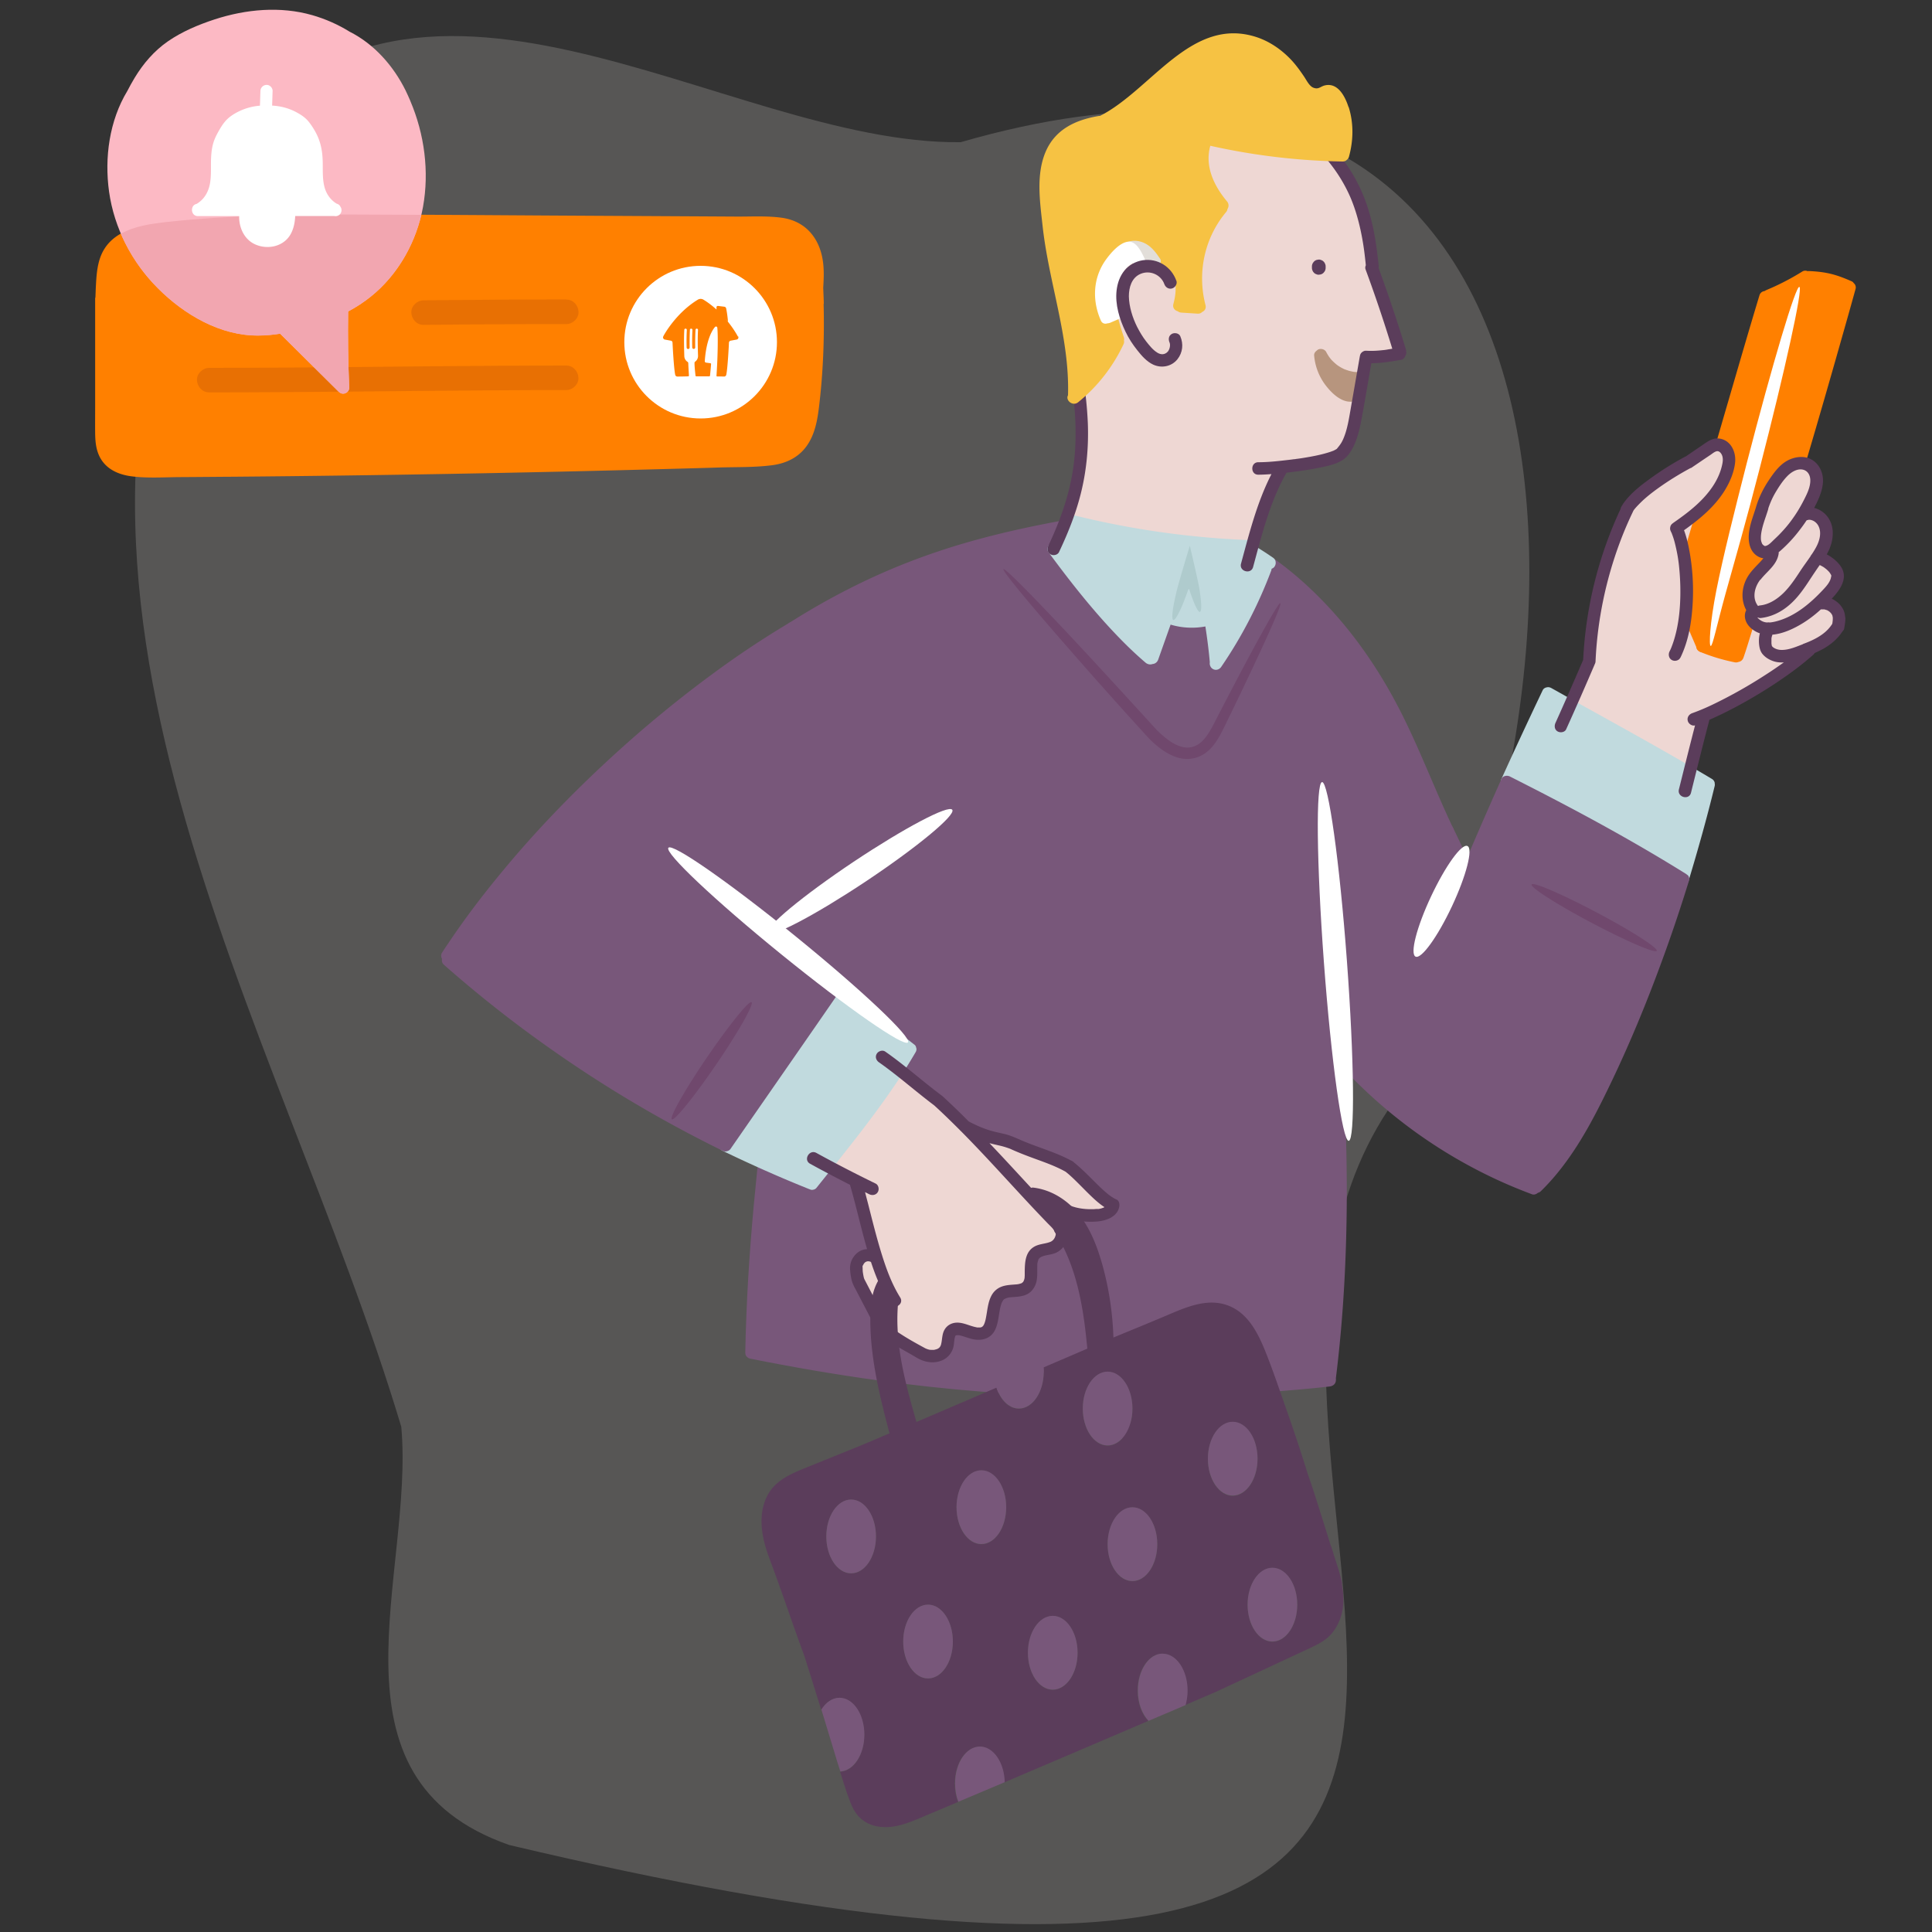 <svg xmlns="http://www.w3.org/2000/svg" viewBox="0 0 200 200"><rect x="0" y="0" width="200" height="200" fill="#333333" stroke="none"/><defs><style>.cls-3{fill:#e87003}.cls-4{fill:#eed7d3}.cls-5{fill:#fff}.cls-7{fill:#ff8000}.cls-8{fill:#c1dade}.cls-12{fill:#70486d}.cls-13{fill:#5b3d5b}.cls-15{fill:#78577a}</style></defs><path id="BG_Strong" d="M143.7 114.9C167.44 72.25 168.41-5.21 99.45 14.72c-24.57.29-57.08-26.03-76.98 1.79-22.93 44.6 6.45 89.1 19.07 131.19 1.38 15.17-8.66 36.34 11.16 43.29 134.67 31.91 65.14-36.96 91-76.1Z" style="fill:#575655"/><g id="Illustrations"><g id="Layer_11"><path d="M85.28 31.45c-.01-.55-.04-1.1-.06-1.66.04-.71.08-1.41.03-2.12-.07-1.15-.39-2.33-1.09-3.27-.79-1.08-1.93-1.68-3.24-1.86-1.55-.21-3.15-.11-4.71-.12-6.56-.04-13.11-.07-19.67-.11-6.57-.04-13.14-.09-19.71-.11-6.5-.02-13.01.06-19.48.76-2.36.25-5.33.68-6.63 2.95-.69 1.2-.74 2.66-.81 4.02l-.03.82c-.01.06-.03.11-.03.18v11.22c0 .9-.01 1.79 0 2.69.01.71.06 1.44.32 2.11.57 1.5 1.95 2.17 3.46 2.36 1.64.21 3.35.09 5 .08 1.87-.01 3.75-.03 5.62-.04a2384.407 2384.407 0 0 0 44.73-.8c1.87-.05 3.74-.1 5.62-.16 1.79-.05 3.63 0 5.4-.24 1.5-.21 2.81-.88 3.64-2.18.72-1.11.97-2.45 1.13-3.74.44-3.57.58-7.19.49-10.78Z" class="cls-7"/><path d="M58.61 31c-3.86 0-7.72.02-11.57.06-1.06 0-2.13.02-3.19.03-.66 0-1.3.58-1.27 1.27s.56 1.28 1.27 1.27c3.81-.04 7.62-.07 11.43-.08h3.34c.66 0 1.3-.58 1.27-1.27-.03-.69-.56-1.27-1.27-1.27ZM58.61 37.84c-4.83 0-9.66.04-14.49.08-4.83.05-9.46.1-14.19.13-2.76.02-5.51.03-8.27.03-.66 0-1.3.58-1.27 1.27.03.69.56 1.27 1.27 1.27 4.83 0 9.66-.04 14.49-.08 4.73-.04 9.46-.1 14.19-.13 2.76-.02 5.51-.03 8.27-.03.66 0 1.3-.58 1.27-1.27s-.56-1.27-1.27-1.27Z" class="cls-3"/><circle cx="72.53" cy="35.42" r="7.9" class="cls-5"/><path d="M76.38 34.83c-.03-.06-.36-.69-.99-1.48s-.03-.04-.03-.07c-.07-.82-.19-1.36-.19-1.36a.224.224 0 0 0-.19-.17l-.65-.08h-.02c-.08 0-.14.06-.14.14v.23c-.39-.35-.83-.7-1.32-1-.09-.06-.2-.1-.32-.1s-.23.04-.32.1c-2.26 1.39-3.5 3.66-3.55 3.79s-.02.06-.02.1c0 .1.07.19.17.22l.65.12c.09.02.15.1.16.19 0 .11.13 2.68.28 3.35.03.1.11.17.22.17.38 0 .73-.01 1.1-.02h.03s.07-.03.07-.07c-.01-.23-.05-.74-.07-1.28v-.04s-.03-.09-.07-.11a.72.72 0 0 1-.34-.57c-.03-.9-.05-1.94 0-2.75 0-.07.06-.12.13-.12s.13.06.13.13c-.03.55-.04 1.19-.02 1.83 0 .08.07.15.16.15.08 0 .15-.07.15-.16-.01-.64 0-1.28.03-1.83 0-.07.06-.12.13-.12s.13.06.13.13c-.03.55-.04 1.19-.02 1.82 0 .08.07.15.16.15.08 0 .15-.07.15-.16-.01-.63 0-1.28.03-1.82 0-.07.06-.12.13-.12s.13.06.13.13c-.05.8-.03 1.8 0 2.68v.02c0 .25-.12.46-.3.59-.03.02-.06.06-.06.1 0 0-.02.14.04.79l.06.57s.03.06.07.06h1.36s.06-.02.07-.06c.08-.78.11-1.22.11-1.22 0-.04-.03-.07-.07-.08l-.45-.06c-.07-.01-.11-.06-.13-.11v-.07c.18-2.61 1.04-3.49 1.04-3.49l.04-.04c.02-.02.05-.03.08-.03.06 0 .11.04.13.09 0 0 0 .02.01.06.07.82.04 2.22 0 3.31-.04.92-.09 1.65-.09 1.65s.02.06.05.06c.24 0 .48 0 .74.01.1 0 .19-.07.22-.17.15-.66.28-3.23.28-3.35.01-.09.08-.17.16-.19l.65-.12c.1-.03.17-.11.17-.22 0-.03 0-.07-.02-.1Z" class="cls-7"/><path d="M42.48 10.46s0-.02-.01-.03c-.15-.36-.32-.72-.49-1.08-1.26-2.54-3.25-4.79-5.77-6.06-1.21-.75-2.52-1.33-3.88-1.72-3.31-.95-6.87-.62-10.12.44-1.68.55-3.37 1.26-4.83 2.27-1.43.99-2.55 2.3-3.45 3.79-.26.44-.52.89-.75 1.35-1.86 3.07-2.38 6.91-1.89 10.42.53 3.78 2.36 7.3 5.05 9.99 2.73 2.74 6.49 4.95 10.45 4.9.74 0 1.48-.08 2.21-.19l6.03 5.98s.02.01.03.02c.11.12.27.21.46.21.33 0 .65-.29.63-.63-.11-2.62-.15-5.25-.11-7.88.83-.44 1.62-.95 2.36-1.55 2.84-2.29 4.74-5.7 5.39-9.27.66-3.67.15-7.53-1.31-10.96Z" style="fill:#fcb9c4"/></g><path id="Layer_13" d="M36.15 40.12c-.11-2.62-.15-5.25-.11-7.88.83-.44 1.62-.95 2.36-1.55 2.63-2.11 4.44-5.18 5.21-8.45l-6.78-.03c-6.5-.02-13.01.06-19.48.76-1.57.17-3.4.41-4.84 1.23.9 2.1 2.21 4.02 3.83 5.64 2.73 2.74 6.49 4.95 10.45 4.9.74 0 1.48-.08 2.21-.19l6.03 5.98s.02.01.03.02c.11.12.27.21.46.21.33 0 .65-.29.63-.63Z" style="fill:#f2a6b0"/><path id="Layer_12" d="M35.25 21.42a.546.546 0 0 0-.39-.33c-.65-.39-1.09-1.02-1.28-1.77-.23-.91-.14-1.86-.18-2.79-.04-1-.23-1.9-.7-2.79-.22-.41-.47-.8-.76-1.16-.3-.37-.71-.66-1.13-.89-.8-.46-1.71-.71-2.64-.76.02-.5.03-1.01.05-1.51.01-.33-.3-.65-.63-.63a.64.64 0 0 0-.63.63c-.02.51-.03 1.01-.05 1.52-.76.06-1.5.26-2.18.59-.43.21-.87.48-1.21.81-.33.32-.59.72-.82 1.12-.23.4-.45.81-.59 1.25-.15.47-.22.97-.25 1.47-.06.93.04 1.88-.12 2.8-.16.9-.61 1.67-1.39 2.13-.68.13-.63 1.26.14 1.26h4.27c-.03 1.19.52 2.42 1.66 2.93 1.32.59 3.02.21 3.71-1.14.29-.56.4-1.18.43-1.8h4.02c.26.06.55-.04.69-.29.11-.19.11-.43 0-.63Z" class="cls-5"/><g id="Layer_7"><path d="M110.33 53.96c.13-.35 1.7-4.9 1.68-6.4s-.03-6.22 0-6.67 2.29-2.97 2.66-3.57c.37-.6 1.2-1.83.98-2.48s-1.38-3.21-.73-5.06c.65-1.85.82-2.24 1.82-3.15 1-.91 3-.75 3.84-.1s1.78 1.29 1.77 2.14c-.02.85 0 2.72 0 2.72l1.44.25s-.1-2.87.06-3.91c.15-1.04 1.57-4.65 1.67-5.36s-.28-2.62-.55-3.58-.61-2.85-.38-3.55c.23-.7 1.33-.86 1.33-.86l10.85 1.54 1.55.12s1.95 3.52 2.37 4.77 1.13 4.32 1.25 5.38.93 3.84 1.13 4.43 1.85 6 1.85 6l-3.45.32s-.96 5.64-1.13 6.46c-.17.82-.65 3.25-1.61 3.66s-3.46.97-3.89 1.03-2.13.46-2.13.46-1.75 3.88-1.98 4.58-1.17 3.44-1.17 3.44-5.94-.4-7.18-.55c-1.24-.15-10.33-1.59-10.33-1.59l-1.68-.47ZM162.55 72.95c.18-.4 1.97-4.52 1.97-4.52s.79-6.82 1.32-8.64c.53-1.83 1.89-6.29 2.67-7.22s1.89-2.88 3.41-3.44 3.52-1.74 4.25-2.24 1.63-1.34 2.16-.69.69 1.68.53 2.22c-.16.54-.29 1.18-.86 2-.57.82-1.67 2.33-1.67 2.33l-1.64 5.49-.09 5.08 1.57 3.39 3.58 1.25s1.27-2.78 1.24-3.1.77-.44.42-1.56c-.35-1.12-.25-1.79.09-2.8.33-1.02.82-1.51 1.2-1.96.38-.44.8-1.44.8-1.44s-1.71-.06-1.79-.81 1.01-4.6 1.01-4.6 1.6-2.9 2.24-3.24 1.95-.97 2.2-.58c.25.39 1.04 1.11.9 1.95-.15.84-.25 1.21-.46 1.67s-.43 1.65-.43 1.65 1.37.42 1.57.83.25 1.35.18 1.88c-.06.53-.35 1.31-.35 1.31l-.51.65s1.63.65 1.88 1.09.26 1.23.02 1.61-.86 1.09-.86 1.09l-.53.84s2.03.41 1.67 1.69c-.37 1.28-.93 2.05-.93 2.05l-2.94 1.75s-2.83 2.76-5.12 3.83-4.83 2.27-4.83 2.27l-1.57 6.08-10.04-5.85-2.26-1.29ZM85.55 120.64c.28-.35 2.98-4.23 4.07-5.46 1.08-1.23 3.24-4.39 3.24-4.39l4.34 3.19 4.01 3.35s6.08 1.98 6.48 2.13 2.95 1.15 3.8 1.97 3.81 3.31 3.81 3.31-1.3 1.13-2.08 1.1-1.92.24-2.54-.39c-.62-.62-1.52-1.3-2.26-1.44s-2.01-.15-2.01-.15 3.01 2.64 3.26 3.11c.25.47.63.99.08 1.53s-1.17.74-1.57.84-1.04.08-1.21.75-.17 2.4-.37 2.72-1.17.69-1.88.81-1.47.46-1.64 1.11-.04 2.16-.65 2.71c-.61.55-1.53.58-2.01.43s-1.75-.7-1.99.01-.24 1.8-.73 2.1-1.62.49-2.34.07-2.59-1.52-2.59-1.52-.52-2.75-.48-3.17-.32-1.97-.32-1.97l-.52-.49-.68 3.23s-1.65-2.41-1.88-3.47c-.22-1.06-.34-1.92-.02-2.2s1.41-.57 1.41-.57-.47-3.32-.67-3.68-1.08-3.93-1.08-3.93l-2.99-1.67Z" class="cls-4"/><path d="M92.86 110.8s-4.91 6.23-5.18 6.9c-.27.67-2.28 3.58-2.28 3.58l-1.35 1.25s-6.74-2.88-8.31-3.65c-1.57-.77-12.91-7.08-15.32-8.72-2.41-1.63-14.09-11.2-14.09-11.2s3.88-5.58 5.69-7.74c1.81-2.15 8.59-9.45 10.48-11.2 1.89-1.75 8.76-7.76 12.29-10.2 3.53-2.44 12.96-8.4 17.12-10.04 4.15-1.64 17.06-5.14 17.21-5.12s1.58-.6 1.58-.6 8.26 1.55 10.19 1.78 8.78.37 8.78.37l.23 1.06s2.18 1.31 3.59 2.52c1.4 1.21 6.43 6.01 8.84 10.37 2.41 4.36 5.41 11.14 6.36 13.24.96 2.1 3.38 6.57 3.38 6.57s3.45-8.58 3.65-8.72 4.55-9.47 4.55-9.47 6.97 3.73 8.99 4.93 7.65 4.49 7.65 4.49-3.2 10.74-3.49 12.66c-.29 1.93-5.17 13.49-6 15.28-.83 1.79-4.01 8.13-5 9.55-1 1.42-3.65 4.31-3.65 4.31s-7.92-2.91-11.98-6.6c-4.06-3.69-8.48-7.6-8.48-7.6s.56 15.75.4 19.63c-.16 3.88-1.07 14.33-1.07 14.33l-5.96.88s-1.7-5.37-2.97-6.49c-1.27-1.12-2.44-1.81-4.56-1.31-2.12.5-7.43 2.71-7.73 2.84s-1.78.74-1.78.74.35-3.64-.17-5-1.71-6.38-2.23-7.22c-.52-.85-.95-1.52-.73-1.48s1.56.33 2.45.04 1.37-.99 1.37-.99-2.03-1.49-3.04-2.56c-1.01-1.07-1.32-2.1-2.95-2.41-1.63-.32-4.52-1.81-4.99-1.79s-3.76-1.15-3.44-.9-5.43-4.54-5.43-4.54l-2.6-1.75Z" class="cls-15"/></g><g id="Layer_6"><path d="M186.53 28.74c-1.39 4.88-2.75 9.76-4.12 14.65-1.41 5.01-2.83 10.02-4.29 15.02-.81 2.78-1.64 5.55-2.49 8.32-.25.8 1 1.14 1.25.35 1.52-4.96 2.98-9.94 4.4-14.92 1.42-4.97 2.81-9.96 4.21-14.94.76-2.71 1.52-5.41 2.29-8.12.23-.8-1.02-1.15-1.25-.35Z" class="cls-7"/><path d="M191.9 29.32a.43.43 0 0 0-.22-.2c-.7-.31-1.41-.59-2.15-.77-.74-.18-1.51-.26-2.27-.29-.05 0-.09 0-.14.01a.596.596 0 0 0-.55.04 25.886 25.886 0 0 1-2.79 1.51c-.32.15-.63.28-.91.4-.07.03-.14.07-.2.11-.23.03-.44.16-.53.44-1.12 3.69-2.19 7.4-3.27 11.1-.39 1.33-.77 2.65-1.16 3.98-.17.6.48.94.91.74.14.29.3.62.36.79.12.34-.12 1.23-.44 2.22-.27.84-1.66 2.64-2.09 3.18-.33-.13-.76-.04-.89.4-.53 1.8-1.05 3.59-1.6 5.38-.15.48.24.79.63.79-.01.5 0 1.1 0 1.63v1.61a.66.66 0 0 0-.32.08c-.32.21-.37.55-.23.88l1.57 3.66s.02.02.02.04c.06.21.22.36.44.46 1.13.46 2.3.81 3.5 1.05.14.03.28.01.41-.04.24-.04.43-.21.51-.46.49-1.41.88-2.86 1.36-4.27.11-.31-.11-.7-.43-.79-.06-.42-.4-1.08-.44-1.6-.05-.66.41-1.32.92-2.06s1.6-2.26 1.6-2.26-1.32-.13-1.8-.52.01-1.73.32-2.86c.3-1.13 1.75-3.89 2.32-4.64.34-.45.98-.89 1.45-1.18.26.4 1.01.44 1.19-.16 1.38-4.66 2.72-9.33 4.04-14 .36-1.26.71-2.52 1.06-3.78a.585.585 0 0 0-.18-.63Z" class="cls-7"/><path d="M177.51 81.05a.614.614 0 0 0-.3-.42c-4.27-2.55-8.62-4.95-12.96-7.36-1.23-.68-2.45-1.37-3.67-2.05-.04-.02-.08-.04-.12-.05a.589.589 0 0 0-.32-.02c-.19.03-.36.13-.44.3-1.45 3.04-2.87 6.09-4.26 9.16-.14.32-.09.7.23.88.28.16.74.09.88-.23 0-.01 0-.02.01-.03l6.47 3.28 10.62 5.99c-.03.11-.07.22-.1.34-.24.8 1.01 1.14 1.25.35.98-3.25 1.9-6.51 2.7-9.81.03-.11.02-.22 0-.31Z" class="cls-8"/><path d="M152.13 89.22c-.58-1.17-1.15-2.35-1.71-3.53-.15-.31-.61-.41-.88-.23-.32.2-.39.56-.23.88.56 1.18 1.13 2.36 1.71 3.53.15.3.61.41.88.23.31-.2.39-.56.23-.88Z" class="cls-15"/><path d="M131.1 58.84c3.58 2.53 6.64 5.81 9.15 9.38 2.47 3.51 4.33 7.35 6.02 11.28.99 2.29 1.96 4.59 3.03 6.84.15.32.6.4.88.23.32-.19.38-.57.23-.88-1.86-3.92-3.39-8-5.34-11.87-2.03-4.02-4.55-7.79-7.63-11.08-1.73-1.85-3.63-3.55-5.7-5.01-.29-.2-.72-.05-.88.23-.19.32-.05.68.23.88ZM136.33 78.93a80.883 80.883 0 0 1-.14 16.38c-.04.35.32.65.65.65.38 0 .61-.3.65-.65.46-4.23.59-8.49.39-12.74-.06-1.22-.14-2.44-.26-3.65-.03-.35-.28-.65-.65-.65-.33 0-.68.3-.65.65ZM109.95 53.89c-3.81.7-7.6 1.55-11.31 2.7-3.7 1.15-7.33 2.61-10.79 4.38a73.561 73.561 0 0 0-6.16 3.52c-.29.19-.41.58-.23.88s.59.42.88.23c3.41-2.16 6.97-4.07 10.7-5.62 3.49-1.45 7.11-2.58 10.78-3.48 2.14-.52 4.3-.97 6.47-1.37.34-.06.54-.48.45-.8-.1-.36-.45-.51-.8-.45ZM81.73 96.58c-.11.7-.23 1.4-.34 2.1-.03.18-.03.34.07.5.08.13.23.26.39.3.17.04.35.03.5-.07.13-.08.27-.22.3-.39.11-.7.23-1.4.34-2.1.03-.18.03-.34-.07-.5a.694.694 0 0 0-.39-.3.627.627 0 0 0-.5.07c-.13.09-.27.22-.3.39Z" class="cls-15"/><path d="M95.56 85.17c-4.01 3.07-7.91 6.29-11.89 9.41-1.13.88-2.26 1.76-3.41 2.62-.28.21-.42.56-.23.88.16.28.6.44.88.23 4.1-3.08 8.06-6.33 12.07-9.51 1.07-.85 2.14-1.69 3.22-2.52.28-.21.42-.56.23-.88-.16-.27-.61-.45-.88-.23ZM91.19 141.64c-.07 0-.14-.02-.2-.03-.04-.88-.12-2.45-.16-3.28-.05-1.19-.24-2.33-.38-2.66-.14-.33-1.02-1.79-1.32-2.53-.3-.74-.67-2.42-.25-2.65.42-.23 1.41-.57 1.41-.57s-1.47-6.52-1.49-6.62-1.38-1.66-1.38-1.66l-1.44-.89-1.92 1.77-4.36-1.54c.03-.35-.32-.64-.65-.64-.38 0-.61.3-.65.65-.52 5-.93 10.01-1.13 15.03-.06 1.33-.09 2.67-.12 4 0 .22.08.38.22.48.07.07.16.12.26.14 4.39.88 8.8 1.64 13.23 2.25.35.05.69-.08.8-.45.08-.3-.1-.75-.45-.8ZM113.23 139.67s-.11-1.1-.18-1.77c-.07-.67-.9-5.09-1.56-6.39-.65-1.3-1.74-4-1.74-4s0 1.02-.93 1.64c-.93.63-1.4.41-1.85.97-.45.56-.33 1.21-.21 1.9s-.16.82-1.19 1.41-1.69.36-1.98.77c-.29.41-.76 1.38-1.05 2.42s-.7 1.39-1.71 1.42-2.08-.43-2.38-.12-.6 1.76-.73 2.1-1.59.3-1.81.31-3.12-1.76-3.12-1.76-.31 1-.13 1.45c.13.32.22 1.3.4 1.96-.22.11-.37.36-.37.59 0 .39.3.6.65.65 3.79.47 7.59.83 11.41 1.06.35.02.65-.31.65-.65 0-.09-.02-.16-.05-.24l7.91-3.73ZM137.64 142.23c-1.89.2-3.79.38-5.69.53-.35.03-.65.28-.65.65 0 .33.3.68.65.65 1.9-.15 3.8-.32 5.69-.53.35-.04.65-.27.65-.65 0-.32-.3-.68-.65-.65Z" class="cls-15"/><path d="M132.05 58.1a.685.685 0 0 0-.3-.39c-.51-.35-1.02-.69-1.55-1.01-.02 0-.03-.02-.05-.02 0-.04.01-.07.01-.11 0-.36-.3-.63-.65-.65-5.31-.2-10.6-.86-15.8-1.99-.74-.16-1.47-.33-2.2-.51-.32-.08-.63-.15-.96-.05-.42.13-.69.55-.56.99.02.07.05.12.09.17l-.71 1.73c-.18-.1-.4-.11-.61.01-.28.16-.44.6-.23.88 2.37 3.22 4.87 6.39 7.68 9.23.76.77 1.55 1.51 2.38 2.22.2.17.48.23.71.14.27-.01.51-.2.6-.47l1.28-3.61c1.16.35 2.41.41 3.6.19.19 1.23.35 2.47.46 3.71-.05.26.08.56.31.69.32.19.69.06.88-.23 2.12-3.1 3.85-6.45 5.17-9.96.02-.06.03-.12.03-.18.14-.05.28-.15.34-.28a.67.67 0 0 0 .07-.5Z" class="cls-8"/><path d="M141.31 39.16a.655.655 0 0 0-.65-.65h-.29c-.05 0-.1 0-.14-.01h-.05c-.18-.03-.36-.07-.55-.12l-.27-.09c-.04-.02-.09-.03-.14-.05 0 0-.01 0-.03-.01a4.97 4.97 0 0 1-.51-.27c-.08-.05-.16-.1-.24-.16a.55.55 0 0 1-.09-.07c.11.08-.04-.03-.05-.04-.14-.12-.27-.24-.4-.37a2 2 0 0 1-.19-.22c-.01-.02-.03-.04-.04-.05a.55.55 0 0 0-.07-.09c-.11-.17-.22-.34-.31-.52-.15-.3-.61-.41-.88-.23-.05.03-.08.06-.12.1-.16.12-.27.29-.25.5.1 1.13.51 2.19 1.2 3.09.69.9 1.86 2 3.06 1.6.32-.11.56-.45.45-.8a.692.692 0 0 0-.1-.19c.04-.02.08-.04.11-.06.24-.16.38-.48.29-.76.14-.12.24-.3.23-.49Z" style="fill:#b7957e"/><path d="M135.81 27.57v.16c0 .1.02.19.06.27.03.09.08.16.15.23.06.07.14.12.23.15.08.04.17.06.27.06l.19-.03c.12-.03.22-.09.31-.18l.11-.14c.06-.11.1-.23.1-.35v-.16c0-.1-.02-.19-.06-.27a.574.574 0 0 0-.15-.23.513.513 0 0 0-.23-.15.595.595 0 0 0-.27-.06l-.19.03c-.12.03-.22.09-.31.18l-.11.14c-.06.11-.1.23-.1.35ZM173.96 68.07c.86-1.77 1.17-3.76 1.27-5.7s-.04-3.86-.42-5.74c-.12-.59-.27-1.17-.48-1.74 1.6-1.14 3.14-2.4 4.19-4.08.55-.89.99-1.91 1.1-2.95.11-1.13-.49-2.36-1.72-2.47-.66-.06-1.19.36-1.7.71l-1.69 1.15s-.06.02-.09.04c-1.22.65-2.4 1.39-3.52 2.2-1.03.74-2.12 1.58-2.86 2.64-.03.04-.06.07-.08.12s0 .02-.01.03c-.03.05-.07.1-.1.15-.05.09-.08.18-.09.26a41.535 41.535 0 0 0-3.87 15.62c-.94 2.18-1.89 4.36-2.87 6.53-.14.32-.09.7.23.88.28.16.74.09.88-.23 1.01-2.23 1.99-4.47 2.95-6.71 0-.02.01-.03.02-.05.04-.08.07-.18.07-.28.19-4.21 1.05-8.37 2.52-12.31.41-1.1.87-2.17 1.38-3.23 0-.01 0-.02.01-.03.09-.14.16-.22.31-.39.21-.23.43-.45.65-.66.53-.49 1.05-.89 1.62-1.3 1.06-.76 2.18-1.45 3.33-2.07.05-.01.1-.03.14-.06s1.31-.89 1.31-.89l.61-.41c.18-.12.36-.28.57-.36.21-.09.4 0 .54.2.22.3.21.72.14 1.06-.32 1.67-1.4 3.09-2.63 4.22-.77.71-1.61 1.32-2.47 1.92l-.02.02c-.15.1-.24.23-.27.38-.04.15-.03.32.06.47v.01s.11.26.04.07c.03.06.05.12.07.18.06.15.11.3.16.45.11.34.19.69.27 1.04.19.86.28 1.52.35 2.35.08.95.11 1.91.08 2.86s-.11 1.83-.27 2.71c-.09.51-.21 1.01-.36 1.51-.07.23-.15.47-.24.7-.07.19-.12.31-.24.55-.15.31-.08.7.23.88.28.17.73.08.88-.23ZM189.58 59.61v-.04s0 .02.01.06Z" class="cls-13"/><path d="M191.01 63.9c-.02-.35-.11-.69-.3-.98-.26-.42-.65-.74-1.09-.94.77-.81 1.64-1.97 1.08-3.1-.25-.5-.69-.9-1.14-1.22-.14-.1-.29-.19-.46-.27.08-.14.15-.28.22-.42.47-1.03.62-2.31-.02-3.31-.34-.54-.9-.94-1.5-1.08.42-.79.8-1.62.9-2.51.1-.91-.24-1.87-1.01-2.4s-1.79-.43-2.58-.03c-.89.45-1.5 1.32-2.04 2.13-.53.8-.94 1.63-1.23 2.53 0 .01 0 .02-.01.03-.26.9-.63 1.76-.76 2.7-.13.94 0 2.04.91 2.57.19.11.38.17.56.19-.11.15-.25.3-.4.46-.46.48-.93.94-1.26 1.52-.6 1.05-.68 2.35-.11 3.39-.3.58-.1 1.26.35 1.73.31.32.67.54 1.06.67-.09.34-.11.7-.09 1.03.03.38.1.76.33 1.07.28.36.66.6 1.09.76.37.14.76.17 1.15.15-.65.47-1.33.93-2.02 1.37a48.998 48.998 0 0 1-4.94 2.8c-.87.43-1.64.77-2.53 1.09-.33.12-.55.44-.45.8.08.3.43.55.75.46-.57 2.21-1.12 4.42-1.67 6.63-.2.81 1.05 1.15 1.25.35.63-2.53 1.25-5.05 1.91-7.56 1.19-.52 2.36-1.11 3.49-1.74 1.7-.95 3.35-1.98 4.93-3.13.81-.59 1.6-1.21 2.35-1.88.05-.05.09-.1.12-.16.28-.12.56-.26.83-.4.82-.45 1.55-1.06 2.06-1.85.08-.08.15-.17.17-.29.06-.37.14-.75.12-1.13Zm-1.29-.03v.03c-.01-.05-.01-.14 0-.03Zm.01.06v-.02.02Zm-.04-.18v-.03c0 .01.01.02 0 .03Zm-1.24-5.23s-.07-.03 0 0Zm-6.05-2.28c-.05-.09-.1-.26-.11-.42-.01-.2 0-.4.03-.6.13-.88.48-1.69.73-2.53v-.05c.21-.63.47-1.21.82-1.78.35-.58.73-1.16 1.22-1.64.42-.41.99-.71 1.51-.61s.78.55.8 1.05c.03.72-.32 1.43-.64 2.06-.32.63-.7 1.29-1.13 1.89-.39.56-.82 1.08-1.29 1.57-.24.26-.5.5-.75.74-.21.2-.48.5-.76.58-.14.04-.14.03-.22-.02a.577.577 0 0 1-.22-.24Zm-.16 3.78c.68-.89 1.73-1.54 1.89-2.74v-.12c.12-.09.23-.19.34-.29.64-.58 1.23-1.22 1.76-1.91.27-.35.53-.7.77-1.07.03-.02.06-.04.05-.04.05-.01.17-.03.15-.04H187.37c.03 0 .07.01.07.01.06.01.11.03.17.05.25.09.49.3.63.57.36.7.12 1.56-.25 2.23-.13.24-.28.48-.44.72-.05.05-.09.11-.11.17-.35.52-.73 1.02-1.07 1.54-.53.81-1.07 1.63-1.77 2.31-.65.63-1.48 1.16-2.37 1.26-.08 0-.16.03-.24.06-.63-.8-.38-1.93.23-2.72Zm-.27 3.9v-.01a.5.5 0 0 0 .29.07c1.14-.13 2.14-.63 3-1.38.88-.76 1.54-1.74 2.17-2.71.31-.47.62-.93.94-1.39.03 0 .06.02.08.03h.01l.27.15c.07.04.13.09.2.14 0 0 .11.09.14.11.07.06.14.13.21.2.03.03.06.06.08.09.02.02.03.04.05.06.04.06.08.13.12.19 0 .01.02.04.03.06 0 .01 0 .03.01.04 0 0 .02.03.01.05 0 .02 0 .03.01.05 0-.02 0-.03-.01-.04-.03.07-.04.19-.07.28-.13.41-.44.77-.74 1.09-1.33 1.43-2.93 2.8-4.86 3.31-.23.06-.48.11-.72.13a.487.487 0 0 0-.24 0c-.16-.01-.32-.04-.48-.11-.19-.08-.41-.24-.53-.39Zm4.66 2.77c-.69.26-1.44.6-2.2.59-.25 0-.53-.06-.75-.19a.721.721 0 0 1-.25-.21s0-.02-.01-.03c0-.03-.02-.08-.02-.1 0-.03-.02-.11-.02-.13v-.54c.02-.13.06-.26.1-.38 1.08-.09 2.19-.61 3.08-1.15.69-.42 1.34-.92 1.94-1.47h.33c.02 0 .03 0 .05.01l.21.06h-.01.02c.02 0 .04.02.05.02.01 0 .02.01.03.02.06.03.12.07.18.11.03.02.05.05.08.07l.09.09s.02.02.03.04c0 .01.02.02.03.03-.01-.01-.02-.02-.02-.03v.01c.02.03.03.05.05.08 0 0 .04.06.06.11 0 .02.02.05.02.07 0 .03.01.1.03.14v.05c0 .12 0 .25-.02.37 0 .03 0 .05-.01.08 0 .06-.02.12-.03.18 0 .01-.02.02-.03.04-.66 1.04-1.86 1.62-3 2.04Z" class="cls-13"/><path d="M189.13 63.17s-.03-.02-.05-.02c.08.05.08.04.05.03ZM189.55 63.5a.138.138 0 0 1-.03-.04l.04.04ZM145.58 36.31c-.88-2.89-1.84-5.76-2.88-8.6.02-.06.03-.12.02-.18-.22-2.2-.55-4.42-1.29-6.51-.74-2.1-1.86-3.95-3.3-5.61-.69-.8-1.44-1.53-2.3-2.15-.79-.56-1.65-1.01-2.54-1.4-2.01-.86-4.14-1.38-6.3-1.64-2.01-.24-4.07-.24-6.06.19-2.23.48-4.35 1.49-6.16 2.86s-3.35 3.09-4.43 5.08c-.98 1.81-1.31 3.91-1.38 5.94-.08 2.31.19 4.63.53 6.91.34 2.28.78 4.5 1.17 6.75.09.49.17.99.24 1.48v.06c.38 2.44.56 4.93.37 7.4-.08 1.07-.22 2.03-.45 3.1s-.52 2.06-.87 3.06c-.42 1.19-.89 2.31-1.43 3.45-.15.32-.09.7.23.88.28.17.73.08.88-.23.98-2.07 1.83-4.21 2.35-6.45.53-2.27.72-4.61.63-6.93a40.41 40.41 0 0 0-.46-4.53v-.08c-.67-4.32-1.72-8.59-1.89-12.96-.08-2.04 0-4 .65-5.92.28-.84.75-1.67 1.29-2.48.58-.85 1.26-1.64 2.02-2.36 1.54-1.47 3.41-2.63 5.41-3.31.51-.18 1.03-.32 1.56-.44.25-.06.51-.11.76-.15.27-.04.28-.05.53-.07.95-.11 1.91-.12 2.86-.08 2.02.09 4 .46 5.95 1.1.94.31 1.74.64 2.61 1.11.41.22.82.47 1.21.74.33.23.57.42.9.74 1.52 1.44 2.77 3.14 3.65 5.05.81 1.77 1.29 3.85 1.56 5.84.06.46.12.99.17 1.49-.06.13-.08.28-.03.42 1 2.71 1.92 5.45 2.77 8.22-.1.02-.19.03-.29.05-.06 0-.13.02-.19.03-.01 0-.08.01-.11.02-.14.02-.28.04-.42.05-.54.06-1.08.09-1.63.06h-.14c-.08 0-.16.03-.23.07-.01 0-.02.01-.04.02-.01 0-.02.01-.03.02-.1.07-.19.16-.23.28-.01.03-.02.05-.03.08s0 .01 0 .01c0 .03-.01.06-.02.09l-.97 5.57c-.14.8-.27 1.61-.52 2.39-.11.33-.23.65-.4.95-.15.26-.32.46-.5.68-.02.01-.03.02-.05.03-.07.04-.13.08-.2.11l-.12.06c-.1.03-.19.07-.28.1-.45.15-.91.27-1.38.37-.55.12-1.1.21-1.65.3l-.44.06c-.06 0-.12.02-.19.03 0 0-.11.01-.04 0 .08-.01-.08.01-.1.01-.28.04-.55.07-.82.1-.94.11-1.9.21-2.85.21-.83 0-.83 1.3 0 1.29.45 0 .9-.03 1.36-.06-1.49 2.9-2.3 6.14-3.15 9.27-.22.8 1.03 1.15 1.25.35.9-3.32 1.74-6.76 3.46-9.77 1.08-.12 2.16-.27 3.23-.48.87-.17 1.88-.36 2.62-.86.54-.36.91-.98 1.17-1.56.34-.77.54-1.57.7-2.4.38-2.01.71-4.02 1.06-6.03 1.03 0 2.07-.18 3.08-.35.22-.04.38-.23.45-.44.09-.13.12-.3.06-.5Z" class="cls-13"/><path d="M66.5 87.99c5.01 3.88 10.03 7.75 15.05 11.62l4.26 3.3c.28.21.65.27.91 0 .22-.22.28-.7 0-.91-5.01-3.88-10.03-7.75-15.05-11.62l-4.26-3.3c-.28-.21-.65-.27-.91 0-.22.22-.28.7 0 .91Z" class="cls-15"/><path d="M94.85 108.5c-.02-.14-.07-.27-.18-.35-2.57-1.99-5.14-3.99-7.71-5.98-.28-.21-.65-.27-.91 0-.22.22-.28.7 0 .91.02.01.04.03.06.05-.94 1.29-4.12 5.64-4.46 6.02-.34.38-4.84 6.94-6.18 8.88-.01 0-.03-.01-.04-.02-.32-.15-.7-.09-.88.23-.17.28-.08.73.23.88 2.96 1.43 5.97 2.77 9.02 3.99h.01c.02 0 .05.02.07.03.1.04.2.04.29.02.13-.02.25-.08.34-.18 2.83-3.54 5.7-7.06 8.24-10.82a60.24 60.24 0 0 0 2.03-3.23c.09-.15.11-.3.08-.43Z" class="cls-8"/><path d="M117.73 147.05c-.19.1-.37.19-.57.27l.15-.07c-.35.15-.72.27-1.09.36-.33.08-.56.47-.45.8.11.33.44.54.8.45.63-.15 1.24-.39 1.81-.7.3-.16.42-.6.23-.88-.2-.3-.57-.4-.88-.23ZM97.6 155.32l-1.82.82c-.14.06-.26.25-.3.39-.04.15-.02.36.07.5s.22.26.39.3c.18.04.33.01.5-.07l1.82-.82c.14-.06.26-.25.3-.39.04-.15.02-.36-.07-.5s-.22-.26-.39-.3a.73.73 0 0 0-.5.07ZM98.97 138.28c0 .03 0 .02 0 0ZM91.15 135.63l-1.26-2.42-.29-.56-.1-.19s-.01-.03-.02-.04a.239.239 0 0 0-.03-.07c-.06-.2-.11-.52-.13-.66-.02-.13-.02-.42-.03-.63.05-.09.1-.17.14-.25v-.01l.01-.01c.04-.03.07-.07.11-.11 0 0 .01-.02.02-.02 0 0 .02 0 .04-.02.03-.02.2-.08.07-.04l.12-.03H89.97s.01 0 .05.02c.05.01.09.03.14.04.2.61.42 1.22.67 1.82.35.87.75 1.72 1.24 2.52.44.7 1.56.06 1.12-.65-.87-1.4-1.42-2.9-1.91-4.47-.53-1.7-.96-3.44-1.4-5.17-.11-.42-.22-.84-.33-1.27.15.07.29.15.44.22.31.15.7.08.88-.23.17-.28.08-.73-.23-.88-2.07-1.01-4.11-2.06-6.13-3.17-.73-.4-1.38.72-.65 1.12 1.36.75 2.74 1.47 4.13 2.18.64 2.2 1.13 4.46 1.77 6.66-.41.02-.81.17-1.15.51-.43.43-.64.97-.61 1.57.02.36.07.72.15 1.07.08.35.22.64.39.95l1.5 2.88c.16.31.59.4.88.23.31-.18.39-.57.23-.88Z" class="cls-13"/><path d="M115.63 124.2c-.2-.09-.39-.2-.57-.32-.22-.15-.32-.22-.51-.39-.41-.34-.79-.71-1.16-1.08-.72-.71-1.42-1.44-2.21-2.07-.04-.05-.1-.1-.16-.13l-.02-.01c-.04-.03-.09-.05-.14-.07-1.67-.9-3.51-1.37-5.23-2.13-.54-.24-1.07-.47-1.65-.61-.46-.11-.92-.2-1.37-.33-.84-.24-1.56-.57-2.33-.97-.86-.87-1.74-1.72-2.64-2.55-.02-.01-.03-.03-.05-.04a.572.572 0 0 0-.08-.07c-1.99-1.48-3.83-3.15-5.87-4.57-.29-.2-.72-.05-.88.23-.19.32-.06.68.23.88 1.98 1.39 3.79 3.01 5.72 4.46v.01h.01c.91.83 1.79 1.69 2.66 2.56.03.04.07.08.11.11 2.58 2.6 5.01 5.34 7.52 8.01.46.49.93.98 1.4 1.47.21.22.45.43.64.68.08.1.16.22.21.34 0-.02.03.09.02.07.01.05.01.11.01.12-.07.39-.29.66-.59.77-.5.19-1.04.19-1.53.43-1.04.52-1.08 1.66-1.09 2.67v.32c0 .06 0 .12-.01.17v.09c-.01.08-.03.16-.05.23 0 0-.06.13-.04.11-.02.04-.05.09-.08.13 0 0-.01.01-.03.02-.03.02-.04.04-.05.05-.04.03-.08.05-.13.07 0 0-.02 0-.04.01-.25.08-.33.08-.58.1-.51.04-1.02.06-1.5.27-.41.18-.75.51-.95.91-.36.7-.4 1.48-.55 2.24-.03.17-.07.35-.13.52 0 .03-.06.14-.06.16-.03.07-.07.13-.11.19-.02.01-.05.05-.07.07-.03.02-.06.04-.1.06h-.01l-.11.03h-.28c-.02 0-.06 0-.08-.01l-.27-.06c-.21-.06-.41-.12-.61-.19-.39-.13-.8-.26-1.22-.24-.51.02-.97.27-1.23.71-.29.48-.24 1.05-.37 1.53 0 .03-.02.07-.03.11l-.07.13c0 .02-.04.05-.05.07l-.09.09h-.01l-.15.09s-.01 0-.02.01h-.02l-.21.06c-.03 0-.06.01-.08.02h-.25l-.18-.01c-.14-.02-.4-.11-.5-.17-1.02-.55-2.06-1.13-3.01-1.79-.29-.2-.72-.05-.88.23-.19.32-.06.69.23.88.9.62 1.87 1.11 2.8 1.67.85.51 1.92.67 2.82.18.45-.25.78-.67.94-1.16.09-.29.1-.59.14-.88 0-.03.03-.18.05-.26 0-.01.05-.16.03-.09.07-.22 0 .08.05-.08.03-.07.02-.05.01-.02v.01l.02-.01c.03 0 .08-.02.08-.02h.2c.03 0 .08.01.08.01.06.01.12.03.17.04.41.11.8.27 1.21.36.92.2 1.85-.04 2.3-.94.36-.73.37-1.55.55-2.33.04-.17.09-.34.15-.5 0 0 .06-.12.08-.15.02-.04.05-.07.07-.11v-.02l.02-.01.09-.09h.02c.11-.06.15-.08.21-.1.26-.08.34-.08.59-.1.53-.04 1.06-.06 1.54-.3s.81-.71.95-1.22.1-1.09.11-1.64c0-.3 0-.37.1-.66v-.03s0-.01.01-.03c0 0 .07-.12.06-.1.08-.09.14-.14.27-.2.45-.21 1.1-.2 1.59-.46.57-.3 1-.88 1.12-1.51 0-.04.01-.09.01-.13.09-.66-.23-1.23-.66-1.72-.4-.46-.86-.89-1.28-1.33-.87-.91-1.73-1.84-2.58-2.76-1.19-1.29-2.38-2.58-3.59-3.85.3.08.61.15.91.22a7.998 7.998 0 0 1 1 .28c.06.02.11.04.17.06h.01c.04.02.07.03.11.05.88.4 1.78.74 2.69 1.07 1.02.37 2.03.74 2.98 1.27.03.02.09.07.09.07.04.03.07.06.11.09.1.08.2.17.3.26.2.18.39.36.58.55.39.38.77.77 1.16 1.16.55.54 1.13 1.11 1.79 1.54-.04.03-.09.05-.13.07 0 0-.16.05-.18.06-.09.03-.18.04-.26.06H113.59c-.1 0-.21.01-.31.02-.85.03-1.68-.05-2.48-.36-.33-.12-.71.14-.8.45-.1.37.12.67.45.8.97.37 2.1.47 3.13.39.94-.08 2.11-.49 2.29-1.56.04-.26-.02-.6-.3-.73Zm-18.41 15.38c.05-.05.03-.02 0 0Zm1.82-1.34s-.01 0-.05.02a.47.47 0 0 1 .05-.02Zm2.44-.79s-.07 0 0 0Zm.14-.04s-.06.02 0 0Zm4.3-4.68s.03-.03 0 0Zm4.43-11.42Z" class="cls-13"/><path d="M174.65 90.56s-.08-.08-.14-.11c-4.59-2.86-9.32-5.48-14.11-7.97-1.36-.71-2.72-1.4-4.08-2.09-.03-.02-.06-.03-.09-.04-.28-.1-.66-.02-.79.27-2.48 5.54-4.86 11.13-7.13 16.77-.62 1.55-1.24 3.11-1.85 4.67-.13.33.14.71.45.8.37.1.67-.12.8-.45 2.16-5.58 4.45-11.1 6.84-16.58.58-1.33 1.17-2.67 1.76-4 4.61 2.34 9.18 4.76 13.63 7.37 1.17.68 2.33 1.39 3.48 2.1a168.6 168.6 0 0 1-4.6 12.88c-.87 2.15-1.8 4.28-2.78 6.38s-1.93 4.03-3.05 5.96c-1.21 2.09-2.6 4.07-4.31 5.77a49.772 49.772 0 0 1-8.41-4.15 49.745 49.745 0 0 1-7.71-5.86c-1.29-1.2-2.52-2.47-3.68-3.8-.09-1.24-.18-2.47-.29-3.71-.28-3.26-.62-6.52-1.01-9.77-.04-.35-.27-.65-.65-.65-.32 0-.69.3-.65.65.72 5.93 1.26 11.88 1.56 17.85.32 6.37.38 12.75.07 19.12-.18 3.6-.48 7.2-.93 10.78-.04.35.33.65.65.65.39 0 .6-.3.65-.65.8-6.39 1.13-12.83 1.14-19.26 0-4.31-.14-8.63-.41-12.93a51.192 51.192 0 0 0 14.4 10.81c1.68.85 3.41 1.6 5.18 2.26.21.08.44 0 .61-.15a.64.64 0 0 0 .31-.17c3.23-3.16 5.35-7.24 7.28-11.27 2.07-4.32 3.88-8.76 5.51-13.27.91-2.51 1.75-5.04 2.54-7.59.08-.26 0-.48-.16-.61ZM86.6 101.89c-.32-.19-.69-.06-.88.23-2.91 4.2-5.83 8.4-8.74 12.6-.7 1-1.39 2.01-2.09 3.01-3.83-1.9-7.57-3.99-11.2-6.26-3.8-2.38-7.49-4.94-11.02-7.7-1.93-1.51-3.82-3.07-5.66-4.69 1.62-2.47 3.37-4.85 5.23-7.14 2.05-2.53 4.22-4.96 6.48-7.3 2.26-2.34 4.75-4.73 7.26-6.95 2.45-2.17 4.99-4.25 7.61-6.21s5.11-3.66 7.79-5.3c.32-.2.64-.39.97-.58.72-.43.07-1.54-.65-1.12a96.287 96.287 0 0 0-7.85 5.22c-2.69 1.97-5.31 4.07-7.83 6.25-2.53 2.2-4.98 4.49-7.34 6.88s-4.54 4.79-6.65 7.34c-2.11 2.54-3.91 4.92-5.66 7.53-.21.3-.41.61-.61.92-.13.2-.11.45 0 .64-.04.21 0 .44.17.59 3.4 3 6.96 5.82 10.66 8.44 3.69 2.62 7.51 5.05 11.45 7.27 2.21 1.25 4.46 2.43 6.73 3.55.17.1.35.11.52.05.15-.04.28-.13.37-.28 2.91-4.2 5.83-8.4 8.74-12.6.81-1.17 1.62-2.34 2.43-3.52.2-.29.05-.72-.23-.88Z" class="cls-15"/></g><g id="Layer_4-2"><path d="M139.6 11.09c-.34-1.06-1.08-2.57-2.45-2.25-.47.11-.65.46-1.21.23-.4-.17-.69-.76-.92-1.11-.39-.58-.79-1.14-1.26-1.66-1-1.09-2.25-1.98-3.66-2.45-6.76-2.23-10.91 5.45-16.23 8.15h-.09c-2.41.4-4.53 1.36-5.54 3.72-1 2.36-.59 5.12-.32 7.59.63 5.9 2.82 11.63 2.64 17.61-.29.51.48 1.18 1.05.72 2-1.62 3.59-3.66 4.69-5.99.07-.14.08-.28.05-.4.03-.1.03-.21-.01-.34-.64-1.97-1.39-4.22-.46-6.22.37-.81 1-1.36 1.72-1.63.18.04.38.01.56-.13.02-.01.04-.03.06-.04 1.08-.17 2.24.25 2.97 1.31.07.1.15.17.24.21.4.96.31 2.07.04 3.05-.11.4.14.68.45.76.1.08.22.13.37.14l1.69.11c.21.01.36-.06.46-.17.26-.11.45-.37.35-.73-.87-3.35-.1-6.95 2.13-9.61.09-.1.13-.21.15-.33a.65.65 0 0 0-.05-.78c-1.37-1.64-2.32-3.65-1.73-5.76a67.83 67.83 0 0 0 13.69 1.63c.2 0 .36-.07.46-.19.1-.07.17-.18.21-.33.46-1.68.49-3.46-.04-5.13Z" style="fill:#f6c243"/><path d="M120.11 26.81c-.4-.59-.83-1.2-1.47-1.56-.63-.36-1.45-.46-2.12-.11-.2.1-.26.39-.15.58.12.21.37.26.58.15s.06-.03.08-.04c.01 0 .05-.02.06-.02.06-.02.13-.03.19-.04h.09c.02.03.04.05.06.07.23.19.47.39.68.61.05.05.1.1.14.15l.03.03c.03.03.05.07.07.1l.11.17c.02.03.03.07.05.1v.03c.06.16.22.33.41.31l.49-.06c.13.16.36.22.55.11.19-.11.28-.39.15-.58Z" style="fill:#e2ded9"/><path d="M118.5 26.79c-.32-.65-.84-1.85-1.72-1.77-.88.09-1.79 1.17-2.26 1.81-1.38 1.88-1.49 4.25-.56 6.35.14.32.43.38.68.29.1 0 .21-.03.31-.07l1.2-.52c.32-.14.39-.6.23-.87a.582.582 0 0 0-.52-.3c-.38-1.51-.13-3.59 1.33-4.42a.36.36 0 0 0 .1-.07c.04.07.07.14.1.21.36.73 1.45.09 1.1-.64Z" class="cls-5"/><path d="M121.77 29.05c-.52-1.45-1.94-2.34-3.47-2.11-.72.11-1.43.49-1.89 1.06-.49.6-.73 1.3-.82 2.06-.17 1.45.3 2.98.92 4.27.33.7.76 1.35 1.24 1.95.45.57.97 1.16 1.64 1.47.86.39 1.88.2 2.49-.55.56-.7.65-1.59.3-2.4-.14-.32-.61-.39-.88-.23-.33.19-.37.56-.23.88.11.25.03.7-.18.95-.29.32-.69.35-1.08.11-.46-.28-.83-.75-1.16-1.17-.36-.46-.66-.97-.93-1.49-.49-.98-.84-2.11-.86-3.18 0-.93.29-1.93 1.21-2.32.99-.42 2.12.1 2.46 1.06.12.33.44.55.8.45.32-.09.57-.47.45-.8Z" class="cls-13"/></g><path d="M138.94 163.94c-.26-1.28-.74-2.51-1.1-3.76-.02-.07-.05-.12-.08-.18-.4-1.3-.81-2.6-1.22-3.89-.37-1.16-.73-2.34-1.15-3.48v-.01a178.2 178.2 0 0 0-2.28-6.87c-.71-2.02-1.39-4.06-2.2-6.05-.7-1.7-1.65-3.54-3.38-4.38-2.31-1.13-4.72-.01-6.89.91-1.79.76-3.59 1.49-5.38 2.23-.08-2.54-.46-5.07-1.14-7.52-.66-2.35-1.64-4.78-3.56-6.39-1.04-.87-2.24-1.44-3.59-1.61-.35-.04-.65.33-.65.65 0 .39.3.6.65.65.15.02.29.05.43.08l.42.54.8 1.01s.34.35.75.81c-.26.19-.37.57-.19.85 1.83 2.81 2.63 6.11 3.08 9.4.12.89.21 1.78.3 2.68-1.51.65-3.03 1.3-4.54 1.95.01.15.02.29.02.45 0 2.11-1.15 3.82-2.57 3.82-1.02 0-1.9-.89-2.32-2.18-2.38 1.03-4.77 2.05-7.15 3.07-.38.16-.75.32-1.13.48-.92-3.22-1.84-6.49-1.96-9.85-.04-1 0-2 .11-2.99.04-.35-.33-.65-.65-.65-.12 0-.23.03-.32.09l-.18-.25c.05-.12.12-.24.18-.36.42-.72-.7-1.37-1.12-.65-.53.91-.73 1.94-.8 2.97-.07 1.04-.03 2.15.05 3.22.18 2.21.6 4.38 1.11 6.53.25 1.05.52 2.08.79 3.12-1.01.43-2.01.86-3.02 1.28l-5.56 2.25c-1.58.64-3.27 1.33-4.08 2.95-.82 1.61-.68 3.5-.19 5.2.26.9.61 1.77.93 2.65s.64 1.77.95 2.65c.71 2.01 1.4 4.02 2.14 6.01v.01c.6 1.87 1.18 3.74 1.76 5.61.47-.75 1.14-1.22 1.88-1.22 1.42 0 2.57 1.71 2.57 3.82s-1.11 3.75-2.49 3.82c.31 1 .62 2 .99 2.98.24.66.56 1.31 1.08 1.8.52.48 1.14.77 1.81.88 1.51.27 2.93-.26 4.3-.83 1.34-.57 2.69-1.13 4.03-1.7-.22-.56-.34-1.2-.34-1.9 0-2.11 1.15-3.82 2.57-3.82s2.52 1.64 2.57 3.69l.66-.28s.07-.03.1-.05c.02 0 .03-.01.05-.02 4.69-2 9.39-4 14.08-6.01-.67-.69-1.11-1.84-1.11-3.14 0-2.11 1.15-3.82 2.57-3.82s2.57 1.71 2.57 3.82c0 .53-.07 1.04-.21 1.5 1.01-.44 2.03-.87 3.04-1.31h.01c3.26-1.51 6.51-3.03 9.76-4.54.72-.34 1.45-.68 2.04-1.23.54-.5.92-1.14 1.18-1.82.43-1.16.42-2.46.17-3.66Zm-50.83-1.06c-1.42 0-2.57-1.71-2.57-3.82s1.15-3.82 2.57-3.82 2.57 1.71 2.57 3.82-1.15 3.82-2.57 3.82Zm7.96 10.88c-1.42 0-2.57-1.71-2.57-3.82s1.15-3.82 2.57-3.82 2.57 1.71 2.57 3.82-1.15 3.82-2.57 3.82Zm5.52-13.9c-1.42 0-2.57-1.71-2.57-3.82s1.15-3.82 2.57-3.82 2.57 1.71 2.57 3.82-1.15 3.82-2.57 3.82Zm7.39 15.07c-1.42 0-2.57-1.71-2.57-3.82s1.15-3.82 2.57-3.82 2.57 1.71 2.57 3.82-1.15 3.82-2.57 3.82Zm3.11-29.1c0-2.11 1.15-3.82 2.57-3.82s2.57 1.71 2.57 3.82-1.15 3.82-2.57 3.82-2.57-1.71-2.57-3.82Zm5.14 17.86c-1.42 0-2.57-1.71-2.57-3.82s1.15-3.82 2.57-3.82 2.57 1.71 2.57 3.82-1.15 3.82-2.57 3.82Zm10.38-8.84c-1.42 0-2.57-1.71-2.57-3.82s1.15-3.82 2.57-3.82 2.57 1.71 2.57 3.82-1.15 3.82-2.57 3.82Zm4.11 15.1c-1.42 0-2.57-1.71-2.57-3.82s1.15-3.82 2.57-3.82 2.57 1.71 2.57 3.82-1.15 3.82-2.57 3.82Z" class="cls-13"/><ellipse cx="88.11" cy="159.05" class="cls-15" rx="2.57" ry="3.82"/><path d="M96.07 166.11c-1.42 0-2.57 1.71-2.57 3.82s1.15 3.82 2.57 3.82 2.57-1.71 2.57-3.82-1.15-3.82-2.57-3.82ZM101.59 152.2c-1.42 0-2.57 1.71-2.57 3.82s1.15 3.82 2.57 3.82 2.57-1.71 2.57-3.82-1.15-3.82-2.57-3.82Z" class="cls-15"/><ellipse cx="131.72" cy="166.11" class="cls-15" rx="2.57" ry="3.82"/><path d="M108.03 141.54c-.15-1.9-1.23-3.38-2.55-3.38-1.42 0-2.57 1.71-2.57 3.82 0 .59.09 1.15.25 1.65 1.22-.53 2.44-1.05 3.66-1.57.4-.17.8-.35 1.21-.52Z" class="cls-15"/><path d="M105.48 145.81c1.42 0 2.57-1.71 2.57-3.82 0-.15 0-.3-.02-.45-.4.17-.8.35-1.21.52-1.22.53-2.44 1.05-3.66 1.57.41 1.29 1.29 2.18 2.32 2.18ZM117.23 156.03c-1.42 0-2.57 1.71-2.57 3.82s1.15 3.82 2.57 3.82 2.57-1.71 2.57-3.82-1.15-3.82-2.57-3.82ZM127.61 147.18c-1.42 0-2.57 1.71-2.57 3.82s1.15 3.82 2.57 3.82 2.57-1.71 2.57-3.82-1.15-3.82-2.57-3.82ZM120.36 171.18c-1.42 0-2.57 1.71-2.57 3.82 0 1.3.44 2.45 1.11 3.14.75-.32 1.49-.64 2.24-.95.53-.23 1.06-.46 1.59-.68.13-.46.21-.97.21-1.5 0-2.11-1.15-3.82-2.57-3.82ZM101.44 180.8c-1.42 0-2.57 1.71-2.57 3.82 0 .69.12 1.34.34 1.9l.42-.18 4.38-1.85c-.05-2.05-1.18-3.69-2.57-3.69ZM108.98 167.27c-1.42 0-2.57 1.71-2.57 3.82s1.15 3.82 2.57 3.82 2.57-1.71 2.57-3.82-1.15-3.82-2.57-3.82ZM89.48 179.57c0-2.11-1.15-3.82-2.57-3.82-.74 0-1.41.47-1.88 1.22.51 1.66 1.01 3.31 1.51 4.97s0 0 0 .01c.15.47.3.95.45 1.43 1.38-.07 2.49-1.75 2.49-3.82Z" class="cls-15"/><ellipse cx="114.66" cy="145.81" class="cls-15" rx="2.57" ry="3.82"/><path d="M124.22 63.33c.15-.04.17-.57.07-1.42-.02-.21-.06-.44-.09-.69-.02-.12-.04-.25-.06-.39l-.06-.3c-.03-.13-.05-.26-.08-.39-.23-1.07-.52-2.33-.83-3.64-.09.29-.18.59-.27.89-.21.69-.41 1.37-.6 2.02-.18.62-.4 1.4-.44 1.57-.15.6-.27 1.15-.36 1.62-.17.93-.19 1.53-.04 1.58s.47-.47.85-1.33c.19-.43.39-.96.6-1.54.14-.43.11-.27.13-.3v.02s.01-.08.05-.05l.02.02s.02.07.03.09a16.343 16.343 0 0 0 .36 1.03c.31.8.57 1.27.72 1.23Z" style="fill:#afcbcd"/></g><g id="Outline"><path d="M136.86 80.96c-.66.05-.57 8.4.19 18.66s1.92 18.53 2.57 18.48c.66-.05.57-8.4-.19-18.66s-1.92-18.53-2.57-18.48ZM146.54 99.03c.6.28 2.28-2.05 3.77-5.22 1.48-3.16 2.2-5.95 1.6-6.23s-2.28 2.05-3.77 5.22-2.2 5.95-1.6 6.23ZM93.99 107.91c.42-.51-4.8-5.44-11.65-11s-12.74-9.66-13.15-9.15c-.42.51 4.8 5.44 11.65 11 6.85 5.56 12.74 9.66 13.15 9.15Z" class="cls-5"/><path d="M98.58 83.83c-.37-.55-4.93 1.86-10.2 5.37-5.27 3.52-9.24 6.81-8.87 7.36s4.93-1.86 10.2-5.37c5.27-3.52 9.24-6.81 8.87-7.36Z" class="cls-5"/><path d="M77.8 103.75c-.27-.19-2.34 2.38-4.62 5.72s-3.9 6.21-3.63 6.4c.27.19 2.34-2.38 4.62-5.72 2.28-3.35 3.9-6.21 3.63-6.4ZM171.51 98.43c.15-.29-2.62-2.07-6.2-3.96-3.58-1.9-6.6-3.2-6.76-2.91-.15.29 2.62 2.07 6.2 3.96s6.6 3.2 6.76 2.91ZM132.54 62.44c-.15-.07-1.43 2.16-3.4 5.83-.98 1.84-2.13 4.03-3.39 6.48-.31.61-.63 1.2-1.04 1.69-.4.49-.9.84-1.48.92-.57.1-1.2-.1-1.79-.43-.6-.35-1.16-.84-1.7-1.37-4.25-4.65-8.16-8.92-11.03-11.92-2.87-3.02-4.71-4.83-4.83-4.72-.12.11 1.49 2.12 4.2 5.28a563.3 563.3 0 0 0 10.81 12.19c.58.59 1.21 1.14 1.96 1.57.73.42 1.65.73 2.57.56.92-.13 1.69-.72 2.18-1.35.5-.63.83-1.3 1.14-1.92 1.21-2.47 2.28-4.71 3.16-6.59 1.77-3.77 2.79-6.14 2.64-6.21Z" class="cls-12"/><path d="M186.27 29.7c-.36-.18-2.79 7.96-5.43 18.18-1.31 5.12-2.47 9.75-3.16 13.22-.69 3.48-.78 5.74-.59 5.77.2.04.61-2.06 1.52-5.35.92-3.28 2.23-7.87 3.54-12.98 2.64-10.22 4.49-18.65 4.13-18.83Z" class="cls-5"/></g></svg>